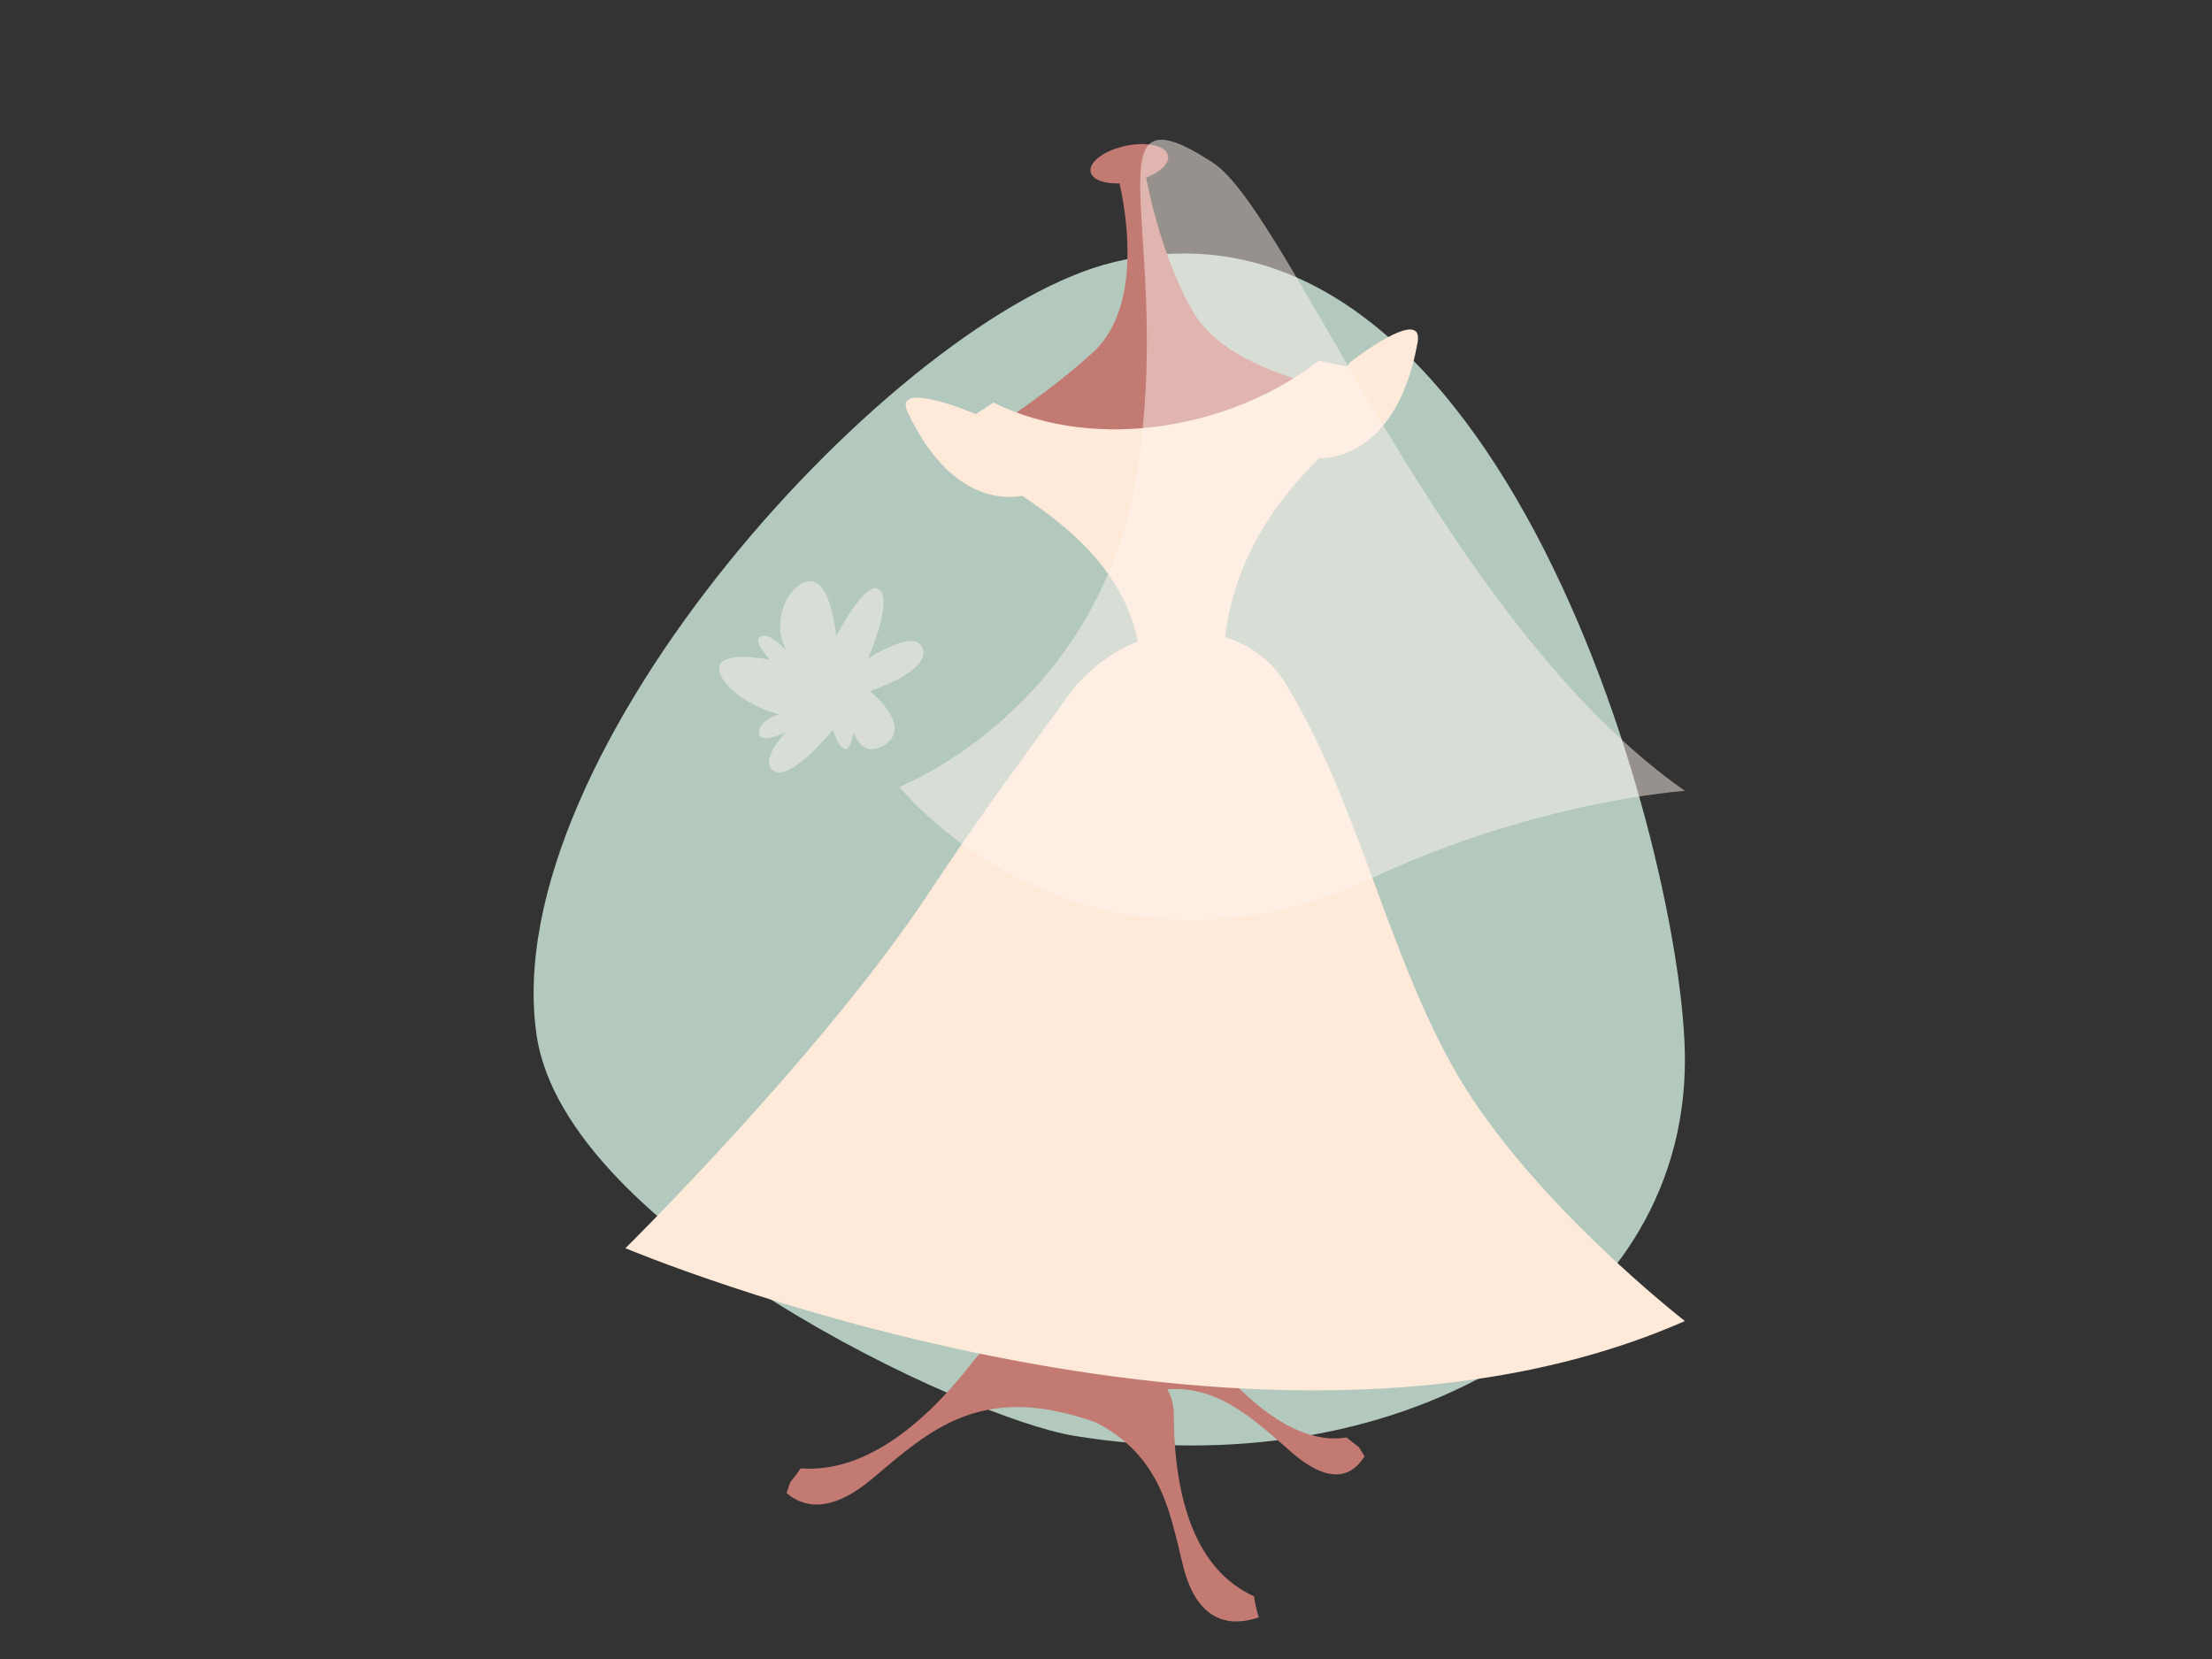 <?xml version="1.0" encoding="utf-8"?>
<!-- Generator: Adobe Illustrator 17.0.0, SVG Export Plug-In . SVG Version: 6.00 Build 0)  -->
<!DOCTYPE svg PUBLIC "-//W3C//DTD SVG 1.1//EN" "http://www.w3.org/Graphics/SVG/1.1/DTD/svg11.dtd">
<svg version="1.1" id="Layer_1" xmlns="http://www.w3.org/2000/svg" xmlns:xlink="http://www.w3.org/1999/xlink" x="0px" y="0px"
	 width="800px" height="600px" viewBox="0 0 800 600" enable-background="new 0 0 800 600" xml:space="preserve">
<rect x="0" y="0" width="800" height="600" fill="#333333" stroke="none"/>
<path fill="#B3C9BE" d="M402.792,94.812c-77.946,18.811-223.987,177.596-208.686,279.791
	c10.613,70.884,155.184,138.218,194.25,144.657c112.898,18.605,221.017-37.984,221.017-135.934
	C609.373,310.541,542.877,61.005,402.792,94.812z"/>
<g>
	<path fill="#C27A73" d="M396.01,409.119l-7.899-41.308c0,0,20.164,74.748-4.747,132.05l27.543,2.173c0,0-8.694-36.098-4.749-72.655
		c3.942-36.549,10.047-60.641,10.047-60.641L396.01,409.119z"/>
	<path fill="#C27A73" d="M402.519,500.489c0,0-33.24-30.524-50.381-8.349c-18.75,24.251-40.281,40.619-62.589,38.92
		c-1.16,1.737-2.439,3.42-3.78,5.053c-0.413,1.298-0.866,2.594-1.305,3.889c6.022,5.143,15.869,7.468,30.86-5.091
		c20.974-17.568,39.794-35.982,82.883-19.776C405.231,517.769,402.519,500.489,402.519,500.489z"/>
	<path fill="#C27A73" d="M453.544,577.337c-21.013-9.512-28.901-34.896-29.015-65.669c-0.102-27.115-46.54-19.468-46.54-19.468
		s-13.101,12.745-5.674,14.251c45.497,9.226,49.338,34.142,55.471,59.495c5.397,22.325,18.617,22.072,27.465,18.981
		C454.471,582.436,453.888,579.894,453.544,577.337z"/>
	<path fill="#C27A73" d="M491.426,523.326c-1.512-1.106-2.988-2.257-4.411-3.451c-17.568,2.846-36.435-12.111-53.95-35.003
		c-16.089-21.023-39.351,11.333-39.351,11.333s-0.304,17.37,5.029,14.312c32.672-18.708,49.691-1.519,68.349,14.699
		c14.702,12.798,22.459,7.952,26.414,1.457C492.819,525.586,492.129,524.457,491.426,523.326z"/>
</g>
<path fill="#FFE9D9" d="M385.836,252.268c-22.654,31.261-28.823,39.045-50.632,71.763c-38.541,57.837-109.015,127.4-109.015,127.4
	s226.229,95.39,383.184,26.341c0,0-58.09-44.972-84.397-92.739c-24.161-43.869-34.397-96.256-60.172-138.064
	C449.362,221.927,408.488,221.007,385.836,252.268z"/>
<path fill="#C27A73" d="M479.144,139.784c-14.08-3.135-38.436-10.783-47.88-27.378c-13.633-23.955-17.92-54.819-17.92-54.819
	l-9.212,5.593c0,0,12.524,44.795-8.892,64.307c-9.915,9.034-20.863,17.101-29.798,23.19
	C402.859,169.173,448.53,163.904,479.144,139.784z"/>
<path fill="#FFE9D9" d="M359.249,145.583c-10.379,7.073-12.475,7.764-12.475,7.764s2.514,6.833,10.568,16.47
	c8.045,9.641,51.134,26.181,55.335,69.504c0.51,5.319,29.613,3.638,29.633,1.972c0.732-47.223,32.617-72.482,40.645-81.795
	c8.031-9.319,6.031-26.617,6.031-26.617s-5.765-1.087-12.012-2.478C446.358,154.524,396.665,164.079,359.249,145.583z"/>
<ellipse transform="matrix(-0.978 0.209 -0.209 -0.978 820.349 31.968)" fill="#C27A73" cx="408.482" cy="59.432" rx="14.306" ry="6.601"/>
<path fill="#FFE9D9" d="M352.928,149.776c0,0-30.444-12.987-24.622-0.638c18.468,39.173,44.016,29.555,44.016,29.555
	S365.252,162.541,352.928,149.776z"/>
<path fill="#FFE9D9" d="M487.955,131.267c0,0,27.266-21.372,24.724-7.311c-8.069,44.606-36.504,41.799-36.504,41.799
	S478.953,147.509,487.955,131.267z"/>
<path opacity="0.49" fill="#FFF2ED" d="M438.625,58.799c27.622,17.921,83.845,166.486,170.748,227.227
	c0,0-53.406,3.522-113.284,31.584c-75.246,35.266-139.651,2.641-170.859-33.011c0,0,72.471-28.155,85.995-113.774
	C424.747,85.207,391.821,28.428,438.625,58.799z"/>
<path opacity="0.49" fill="#FFF2ED" d="M318.035,213.21c-5.072-3.845-15.594,16.897-15.594,16.897s-2-23.831-11.802-19.405
	c-7.429,3.349-11.262,16.218-6.114,24.65c-3.236-3.304-6.222-5.539-8.093-5.424c-4.222,0.255-1.877,4.407,1.976,8.636
	c-8.532-1.394-17.879-1.837-18.271,2.802c-0.529,6.275,11.594,14.706,21.573,16.9c-3.54,1.28-7.361,3.446-7.17,6.829
	c0.184,3.2,4.878,1.893,9.507-0.229c-4.302,4.95-8.256,11.124-4.283,13.9c4.677,3.267,14.926-7.121,21.465-14.707
	c1.645,5.161,4.755,9.845,6.553,4.411c0.398-1.204,0.717-2.386,1.008-3.548c1.615,4.34,4.741,8.146,10.748,4.668
	c11.327-6.561-4.886-19.665-4.886-19.665s21.478-6.92,19.112-15.149c-2.364-8.228-19.813,3.454-19.813,3.454
	S323.106,217.058,318.035,213.21z"/>
</svg>
